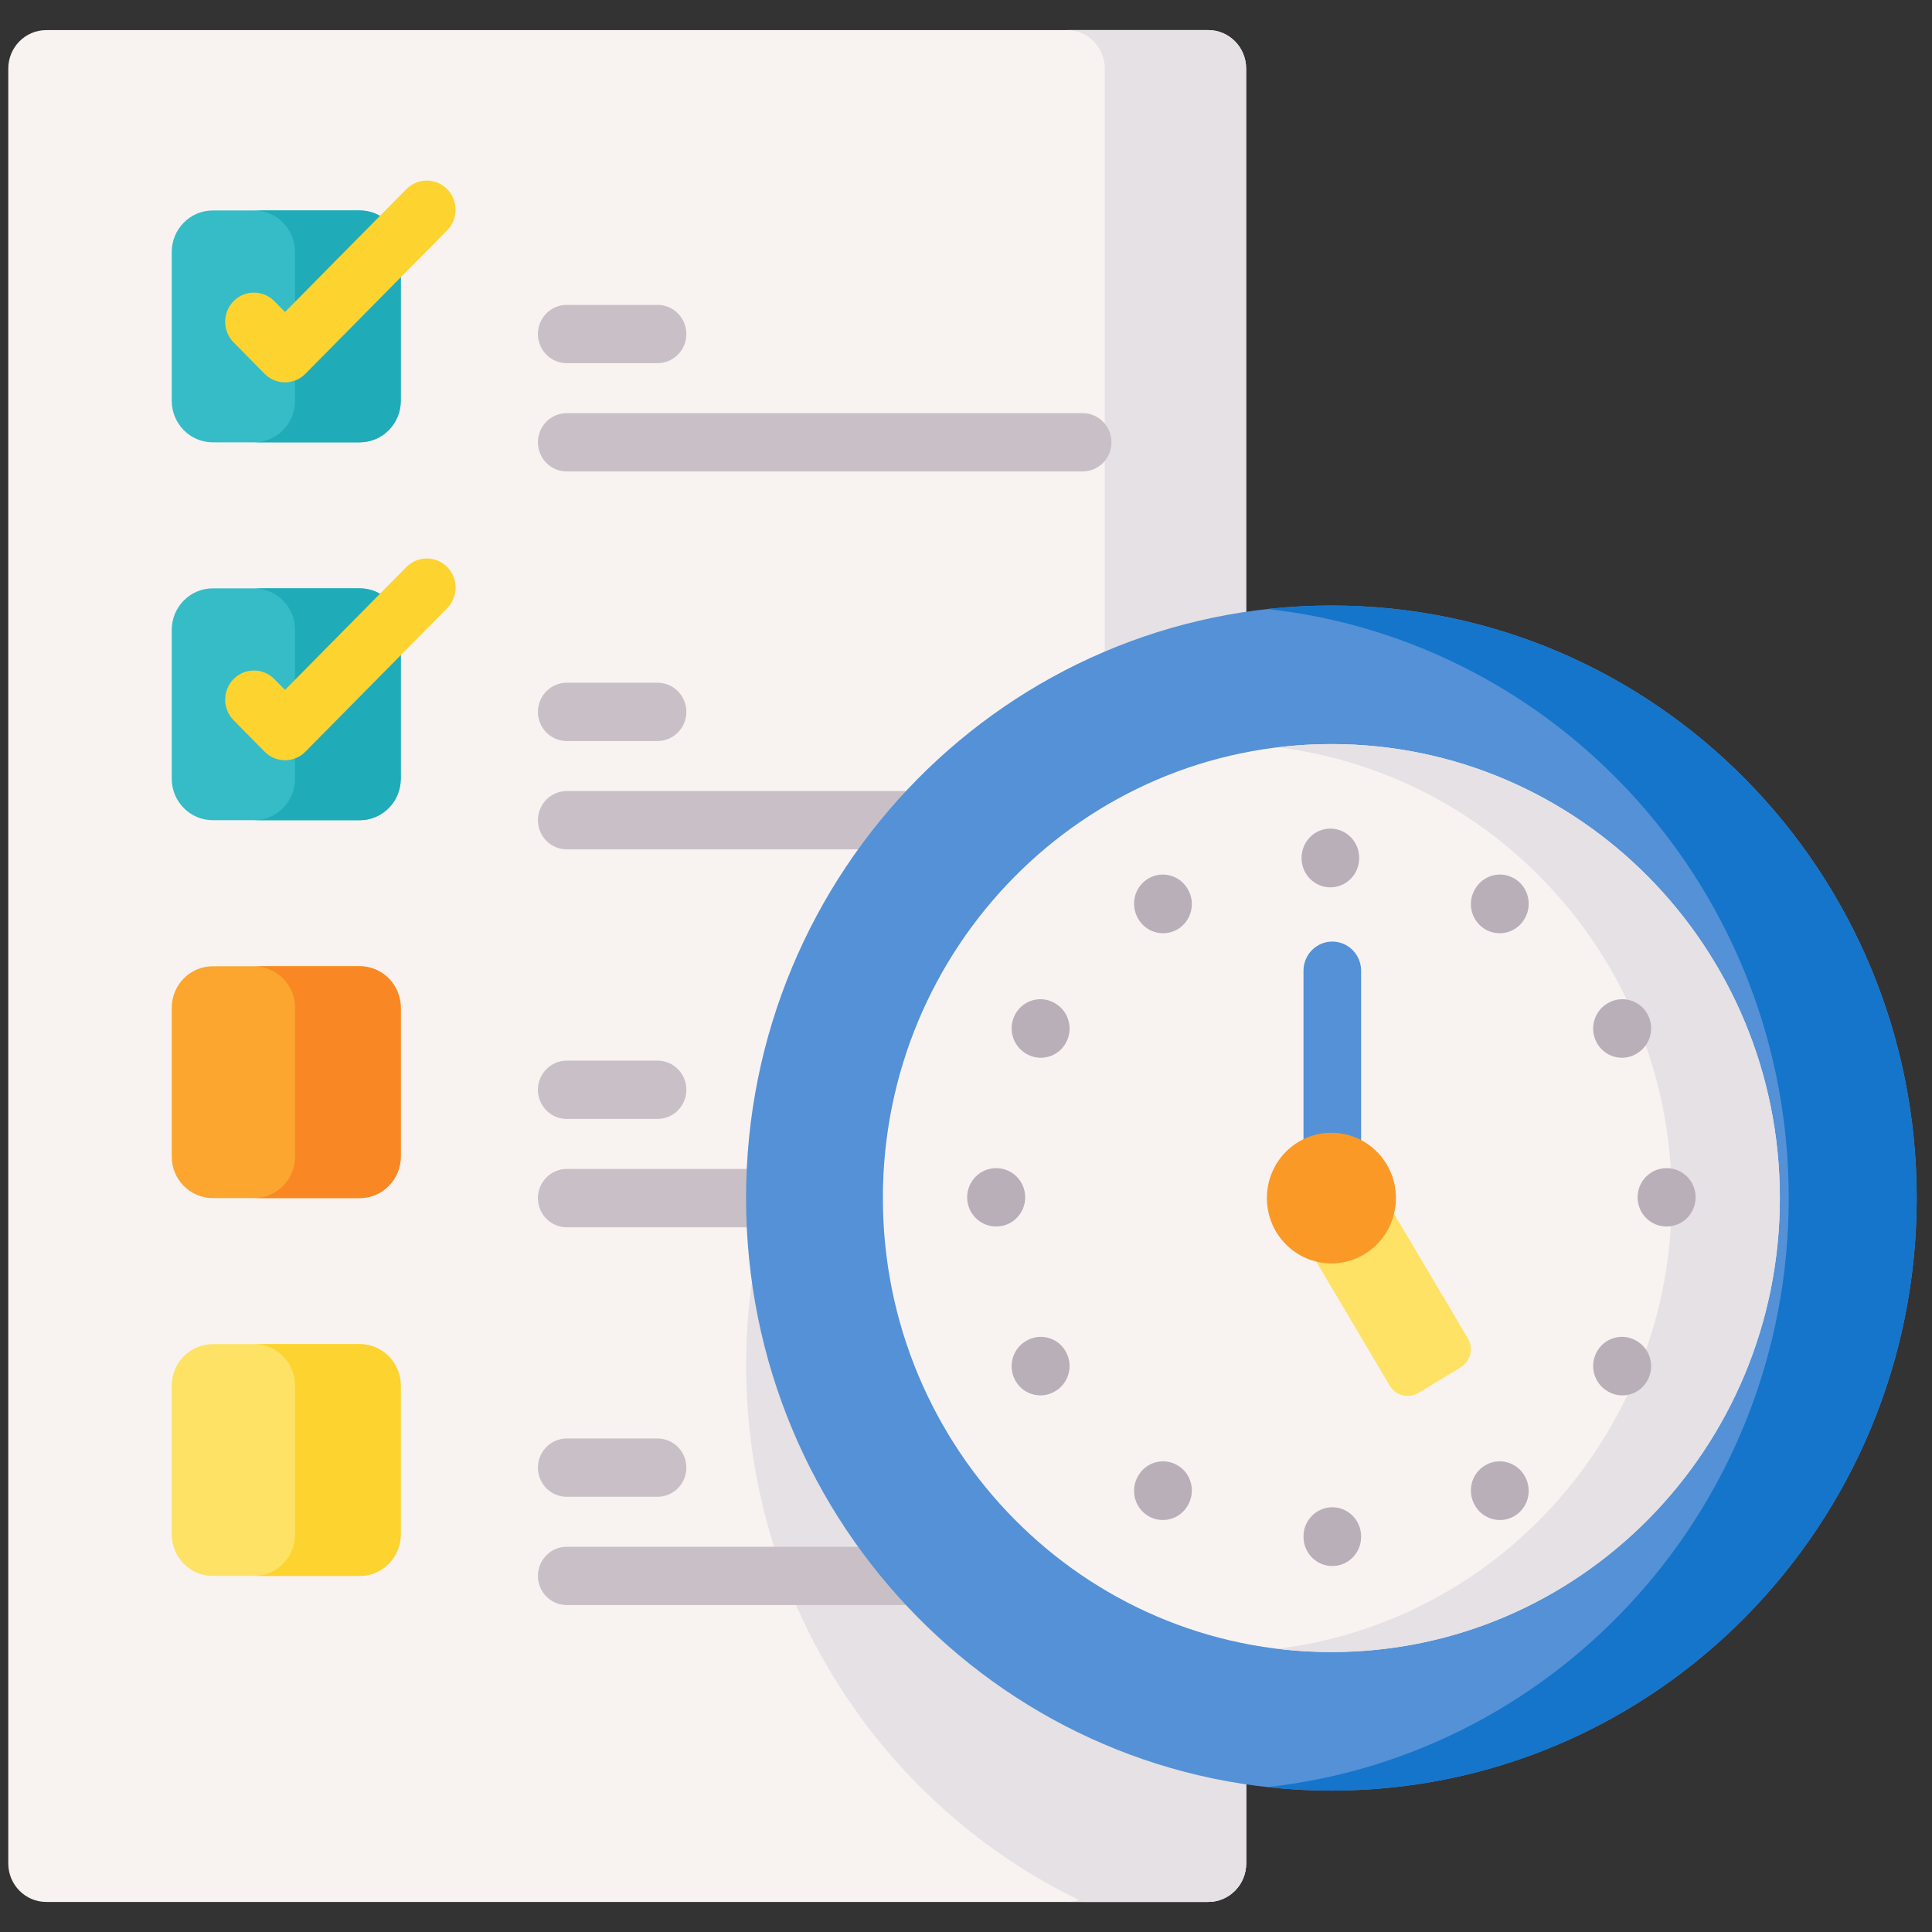<svg width="45" height="45" viewBox="0 0 45 45" fill="none" xmlns="http://www.w3.org/2000/svg">
<rect x="0" y="0" width="45" height="45" fill="#333333" stroke="none"/>
<g clip-path="url(#clip0_9217_2599)">
<path d="M29.025 1.597V43.404C29.025 43.899 28.629 44.3 28.14 44.3H1.078C0.59 44.3 0.193 43.899 0.193 43.404V1.597C0.193 1.101 0.59 0.701 1.078 0.701H28.14C28.629 0.701 29.025 1.101 29.025 1.597Z" fill="#F8F3F1"/>
<path d="M29.026 18.144V43.403C29.026 43.899 28.63 44.299 28.141 44.299H25.223C20.588 42.095 17.379 37.326 17.379 31.799C17.379 24.86 22.438 19.117 29.026 18.144Z" fill="#E5E1E5"/>
<path d="M29.025 1.596V43.404C29.025 43.898 28.63 44.299 28.141 44.299H24.848C25.336 44.299 25.732 43.898 25.732 43.404V1.596C25.732 1.101 25.336 0.7 24.848 0.7H28.141C28.63 0.7 29.025 1.101 29.025 1.596Z" fill="#E5E1E5"/>
<path d="M8.379 10.303H4.956C4.428 10.303 4 9.869 4 9.335V5.87C4 5.336 4.428 4.902 4.956 4.902H8.379C8.906 4.902 9.334 5.336 9.334 5.87V9.335C9.334 9.869 8.906 10.303 8.379 10.303Z" fill="#35BCC7"/>
<path d="M9.335 5.87V9.335C9.335 9.869 8.907 10.302 8.379 10.302H5.916C6.444 10.302 6.872 9.869 6.872 9.335V5.87C6.872 5.336 6.444 4.902 5.916 4.902H8.379C8.907 4.902 9.335 5.336 9.335 5.87Z" fill="#20ABB9"/>
<path d="M6.639 8.906C6.467 8.906 6.295 8.84 6.164 8.707L5.441 7.975C5.179 7.709 5.179 7.279 5.441 7.014C5.703 6.749 6.127 6.749 6.389 7.014L6.639 7.267L9.466 4.404C9.728 4.139 10.153 4.139 10.415 4.404C10.677 4.669 10.677 5.099 10.415 5.364L7.113 8.707C6.982 8.84 6.81 8.906 6.639 8.906Z" fill="#FDD330"/>
<path d="M15.316 8.459H13.2C12.829 8.459 12.529 8.155 12.529 7.78C12.529 7.405 12.83 7.101 13.2 7.101H15.316C15.686 7.101 15.987 7.405 15.987 7.78C15.987 8.155 15.686 8.459 15.316 8.459Z" fill="#C9C0C7"/>
<path d="M25.217 10.981H13.2C12.829 10.981 12.529 10.677 12.529 10.302C12.529 9.927 12.83 9.623 13.2 9.623H25.217C25.588 9.623 25.888 9.927 25.888 10.302C25.888 10.677 25.588 10.981 25.217 10.981Z" fill="#C9C0C7"/>
<path d="M8.379 19.104H4.956C4.428 19.104 4 18.671 4 18.137V14.672C4 14.137 4.428 13.704 4.956 13.704H8.379C8.906 13.704 9.334 14.137 9.334 14.672V18.137C9.334 18.671 8.906 19.104 8.379 19.104Z" fill="#35BCC7"/>
<path d="M9.335 14.672V18.137C9.335 18.671 8.907 19.104 8.379 19.104H5.916C6.444 19.104 6.872 18.671 6.872 18.137V14.672C6.872 14.138 6.444 13.704 5.916 13.704H8.379C8.907 13.704 9.335 14.138 9.335 14.672Z" fill="#20ABB9"/>
<path d="M6.639 17.708C6.467 17.708 6.295 17.642 6.164 17.509L5.441 16.776C5.179 16.511 5.179 16.081 5.441 15.816C5.703 15.551 6.127 15.551 6.389 15.816L6.639 16.069L9.466 13.206C9.728 12.941 10.153 12.941 10.415 13.206C10.677 13.471 10.677 13.901 10.415 14.166L7.113 17.509C6.982 17.642 6.81 17.708 6.639 17.708Z" fill="#FDD330"/>
<path d="M15.316 17.26H13.2C12.829 17.26 12.529 16.956 12.529 16.581C12.529 16.206 12.83 15.902 13.2 15.902H15.316C15.686 15.902 15.987 16.206 15.987 16.581C15.987 16.956 15.686 17.26 15.316 17.26Z" fill="#C9C0C7"/>
<path d="M25.217 19.783H13.2C12.829 19.783 12.529 19.479 12.529 19.104C12.529 18.729 12.83 18.425 13.2 18.425H25.217C25.588 18.425 25.888 18.729 25.888 19.104C25.888 19.479 25.588 19.783 25.217 19.783Z" fill="#C9C0C7"/>
<path d="M8.379 27.906H4.956C4.428 27.906 4 27.473 4 26.938V23.473C4 22.939 4.428 22.506 4.956 22.506H8.379C8.906 22.506 9.334 22.939 9.334 23.473V26.938C9.334 27.473 8.906 27.906 8.379 27.906Z" fill="#FCA62F"/>
<path d="M9.335 23.473V26.938C9.335 27.472 8.907 27.906 8.379 27.906H5.916C6.444 27.906 6.872 27.472 6.872 26.938V23.473C6.872 22.939 6.444 22.506 5.916 22.506H8.379C8.907 22.506 9.335 22.939 9.335 23.473Z" fill="#F98824"/>
<path d="M15.316 26.062H13.2C12.829 26.062 12.529 25.758 12.529 25.383C12.529 25.008 12.83 24.704 13.2 24.704H15.316C15.686 24.704 15.987 25.008 15.987 25.383C15.987 25.758 15.686 26.062 15.316 26.062Z" fill="#C9C0C7"/>
<path d="M25.217 28.586H13.2C12.829 28.586 12.529 28.282 12.529 27.907C12.529 27.532 12.83 27.227 13.2 27.227H25.217C25.588 27.227 25.888 27.532 25.888 27.907C25.888 28.282 25.588 28.586 25.217 28.586Z" fill="#C9C0C7"/>
<path d="M8.379 36.707H4.956C4.428 36.707 4 36.274 4 35.739V32.274C4 31.74 4.428 31.307 4.956 31.307H8.379C8.906 31.307 9.334 31.74 9.334 32.274V35.739C9.334 36.274 8.906 36.707 8.379 36.707Z" fill="#FEE265"/>
<path d="M9.335 32.274V35.739C9.335 36.273 8.907 36.707 8.379 36.707H5.916C6.444 36.707 6.872 36.273 6.872 35.739V32.274C6.872 31.74 6.444 31.307 5.916 31.307H8.379C8.907 31.307 9.335 31.74 9.335 32.274Z" fill="#FDD330"/>
<path d="M15.316 34.863H13.2C12.829 34.863 12.529 34.559 12.529 34.184C12.529 33.809 12.83 33.505 13.2 33.505H15.316C15.686 33.505 15.987 33.809 15.987 34.184C15.987 34.559 15.686 34.863 15.316 34.863Z" fill="#C9C0C7"/>
<path d="M25.217 37.385H13.2C12.829 37.385 12.529 37.081 12.529 36.706C12.529 36.331 12.83 36.027 13.2 36.027H25.217C25.588 36.027 25.888 36.331 25.888 36.706C25.888 37.081 25.588 37.385 25.217 37.385Z" fill="#C9C0C7"/>
<path d="M31.01 41.707C38.54 41.707 44.644 35.528 44.644 27.905C44.644 20.283 38.54 14.104 31.01 14.104C23.481 14.104 17.377 20.283 17.377 27.905C17.377 35.528 23.481 41.707 31.01 41.707Z" fill="#5591D6"/>
<path d="M44.643 27.905C44.644 35.528 38.54 41.707 31.01 41.707C30.507 41.707 30.009 41.679 29.52 41.625C36.349 40.874 41.663 35.018 41.663 27.905C41.663 20.793 36.348 14.937 29.52 14.185C30.009 14.132 30.506 14.104 31.01 14.104C38.539 14.104 44.643 20.283 44.643 27.905Z" fill="#1475CB"/>
<path d="M31.01 38.48C36.779 38.48 41.455 33.745 41.455 27.905C41.455 22.065 36.779 17.331 31.01 17.331C25.241 17.331 20.564 22.065 20.564 27.905C20.564 33.745 25.241 38.48 31.01 38.48Z" fill="#F8F3F1"/>
<path d="M41.457 27.905C41.457 33.745 36.78 38.479 31.011 38.479C30.585 38.479 30.165 38.453 29.752 38.403C34.928 37.774 38.938 33.314 38.938 27.905C38.938 22.496 34.927 18.036 29.752 17.407C30.165 17.357 30.585 17.331 31.011 17.331C36.78 17.331 41.457 22.065 41.457 27.905Z" fill="#E5E1E5"/>
<path d="M32.37 32.277L30.174 28.569L31.992 27.465L34.189 31.172C34.327 31.406 34.252 31.708 34.022 31.848L33.037 32.446C32.807 32.585 32.508 32.51 32.37 32.277Z" fill="#FEE265"/>
<path d="M31.032 27.515C30.662 27.515 30.361 27.211 30.361 26.836V22.61C30.361 22.235 30.662 21.931 31.032 21.931C31.402 21.931 31.703 22.235 31.703 22.61V26.836C31.703 27.211 31.403 27.515 31.032 27.515Z" fill="#5591D6"/>
<path d="M31.011 29.427C31.841 29.427 32.514 28.746 32.514 27.905C32.514 27.065 31.841 26.384 31.011 26.384C30.181 26.384 29.508 27.065 29.508 27.905C29.508 28.746 30.181 29.427 31.011 29.427Z" fill="#FB9927"/>
<path d="M38.823 28.567C38.822 28.567 38.821 28.567 38.82 28.567H38.81C38.44 28.566 38.141 28.26 38.143 27.885C38.144 27.511 38.444 27.209 38.813 27.209H38.816L38.826 27.209C39.197 27.211 39.496 27.516 39.494 27.891C39.492 28.265 39.192 28.567 38.823 28.567Z" fill="#B9AFB9"/>
<path d="M23.208 28.567H23.198C22.828 28.567 22.527 28.263 22.527 27.888C22.527 27.513 22.828 27.209 23.198 27.209H23.208C23.579 27.209 23.879 27.513 23.879 27.888C23.879 28.263 23.578 28.567 23.208 28.567Z" fill="#B9AFB9"/>
<path d="M30.987 20.668C30.617 20.668 30.316 20.364 30.316 19.989V19.979C30.316 19.604 30.617 19.3 30.987 19.3C31.358 19.3 31.658 19.604 31.658 19.979V19.989C31.658 20.364 31.358 20.668 30.987 20.668Z" fill="#B9AFB9"/>
<path d="M31.032 36.476C30.662 36.476 30.361 36.172 30.361 35.797V35.786C30.361 35.411 30.662 35.107 31.032 35.107C31.402 35.107 31.703 35.411 31.703 35.786V35.797C31.703 36.172 31.403 36.476 31.032 36.476Z" fill="#B9AFB9"/>
<path d="M27.09 21.737C26.858 21.737 26.633 21.615 26.509 21.397L26.504 21.388C26.319 21.063 26.429 20.648 26.75 20.461C27.071 20.274 27.481 20.385 27.666 20.71L27.671 20.719C27.856 21.044 27.746 21.459 27.425 21.647C27.319 21.708 27.204 21.737 27.09 21.737Z" fill="#B9AFB9"/>
<path d="M24.242 24.637C24.128 24.637 24.013 24.608 23.908 24.546L23.899 24.541C23.578 24.354 23.467 23.939 23.652 23.614C23.837 23.289 24.247 23.177 24.568 23.364L24.576 23.369C24.898 23.556 25.008 23.971 24.824 24.296C24.7 24.515 24.474 24.637 24.242 24.637Z" fill="#B9AFB9"/>
<path d="M37.786 32.501C37.673 32.501 37.558 32.472 37.452 32.41L37.444 32.405C37.123 32.218 37.012 31.803 37.197 31.478C37.382 31.153 37.792 31.041 38.113 31.228L38.122 31.233C38.443 31.421 38.553 31.836 38.368 32.161C38.244 32.379 38.019 32.501 37.786 32.501Z" fill="#B9AFB9"/>
<path d="M34.93 21.737C34.817 21.737 34.702 21.708 34.597 21.647C34.276 21.461 34.164 21.046 34.349 20.721L34.354 20.712C34.538 20.386 34.948 20.274 35.269 20.46C35.59 20.646 35.702 21.061 35.518 21.387L35.513 21.396C35.389 21.615 35.163 21.737 34.93 21.737Z" fill="#B9AFB9"/>
<path d="M27.084 35.404C26.971 35.404 26.856 35.375 26.75 35.314C26.429 35.127 26.319 34.711 26.504 34.386L26.509 34.377C26.694 34.052 27.104 33.941 27.425 34.128C27.746 34.315 27.856 34.73 27.671 35.055L27.666 35.064C27.542 35.282 27.317 35.404 27.084 35.404Z" fill="#B9AFB9"/>
<path d="M37.779 24.637C37.547 24.637 37.321 24.515 37.197 24.296C37.012 23.971 37.123 23.556 37.444 23.369L37.453 23.364C37.774 23.177 38.184 23.289 38.369 23.614C38.553 23.939 38.443 24.354 38.121 24.541L38.113 24.547C38.007 24.608 37.892 24.637 37.779 24.637Z" fill="#B9AFB9"/>
<path d="M24.234 32.501C24.003 32.501 23.778 32.38 23.653 32.163C23.467 31.839 23.576 31.423 23.896 31.235L23.905 31.23C24.226 31.041 24.636 31.151 24.822 31.476C25.008 31.8 24.899 32.216 24.579 32.404L24.57 32.409C24.464 32.471 24.348 32.501 24.234 32.501Z" fill="#B9AFB9"/>
<path d="M34.936 35.404C34.704 35.404 34.478 35.282 34.354 35.064L34.349 35.055C34.164 34.73 34.275 34.315 34.596 34.128C34.917 33.941 35.327 34.052 35.512 34.377L35.517 34.386C35.702 34.711 35.591 35.127 35.27 35.314C35.165 35.375 35.05 35.404 34.936 35.404Z" fill="#B9AFB9"/>
</g>
<defs>
<clipPath id="clip0_9217_2599">
<rect width="44.451" height="45" fill="white" transform="translate(0.193)"/>
</clipPath>
</defs>
</svg>
